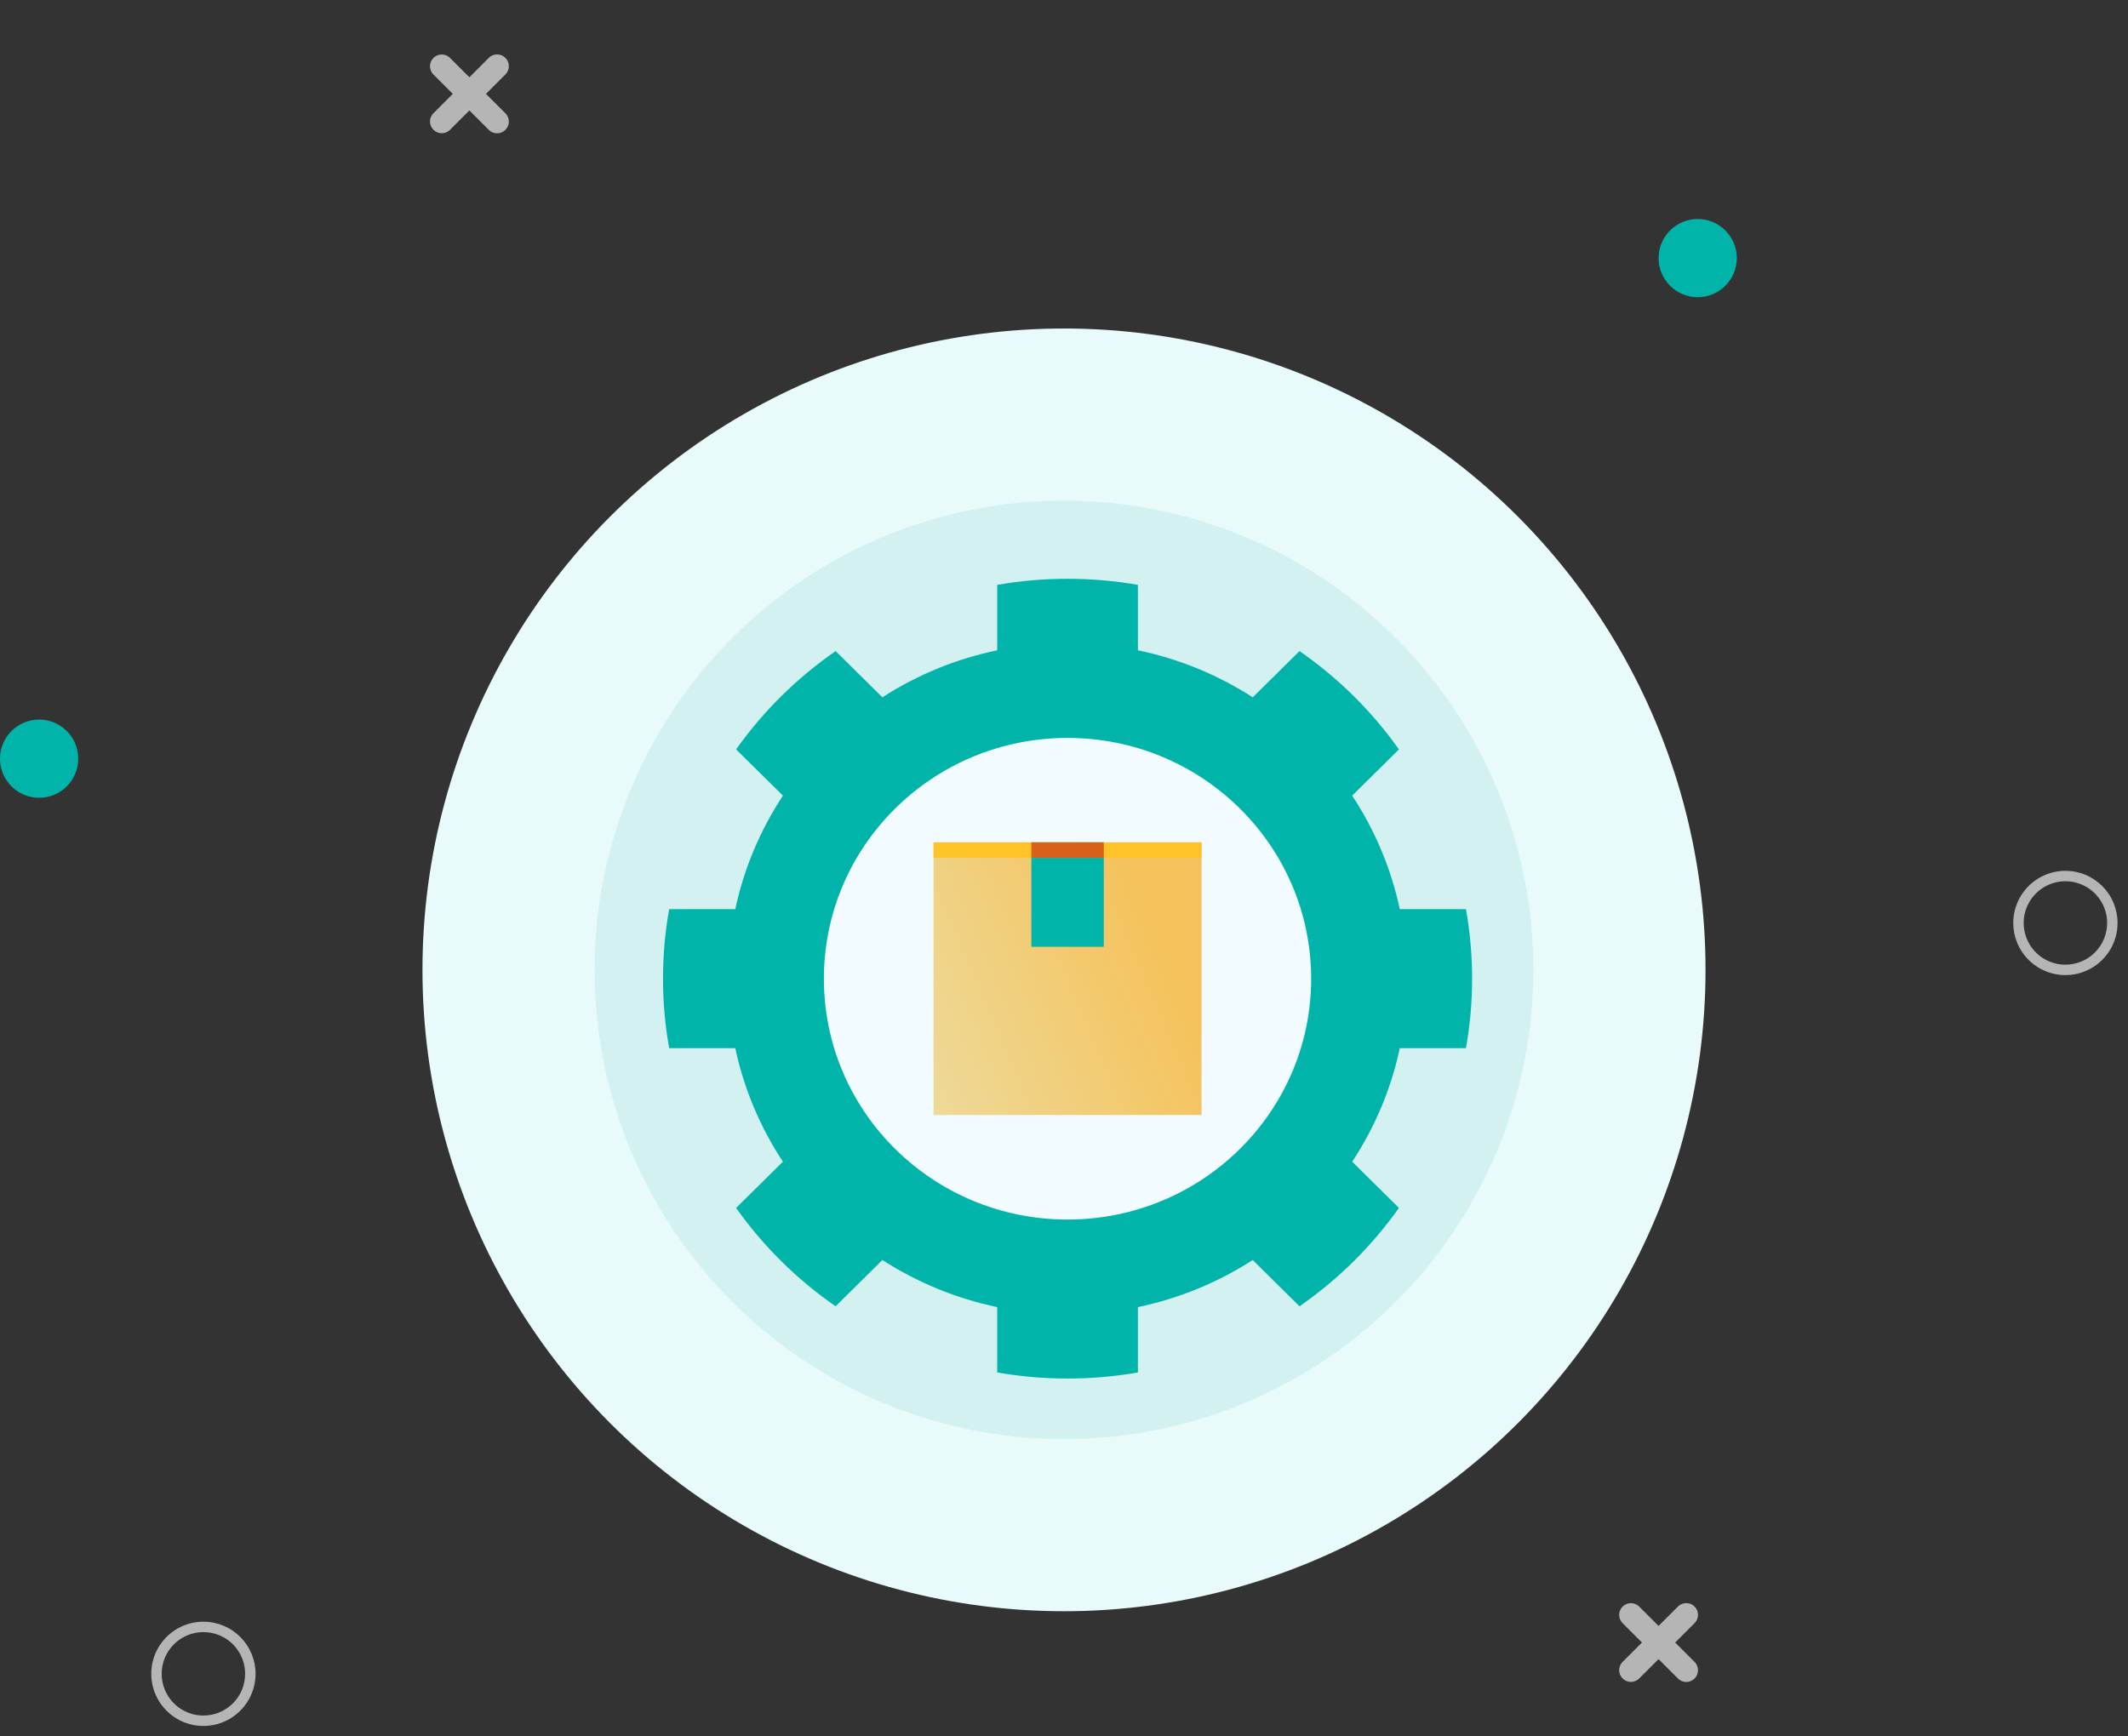 <svg width="136" height="111" viewBox="0 0 136 111" fill="none" xmlns="http://www.w3.org/2000/svg">
<rect x="0" y="0" width="136" height="111" fill="#333333" stroke="none"/>
<circle cx="68" cy="62" r="41" fill="#E8FBFA"/>
<circle cx="68" cy="62" r="30" fill="#D3F1F0"/>
<path fill-rule="evenodd" clip-rule="evenodd" d="M72.724 37.389V41.571C75.338 42.114 77.826 43.133 80.062 44.577L83.051 41.622C85.523 43.335 87.674 45.462 89.407 47.906L86.418 50.861C87.85 53.039 88.9 55.489 89.459 58.116H93.689C93.951 59.585 94.082 61.074 94.082 62.565C94.082 64.078 93.947 65.566 93.689 67.008H89.459C88.909 69.592 87.878 72.052 86.418 74.263L89.407 77.218C87.673 79.663 85.522 81.791 83.051 83.507L80.062 80.547C77.825 81.99 75.337 83.011 72.724 83.558V87.736C71.239 87.995 69.733 88.125 68.225 88.124C66.694 88.124 65.189 87.992 63.731 87.736V83.558C61.118 83.011 58.63 81.99 56.393 80.547L53.404 83.507C50.93 81.793 48.777 79.664 47.043 77.218L50.037 74.263C48.577 72.052 47.544 69.592 46.991 67.008H42.766C42.504 65.541 42.372 64.054 42.373 62.565C42.373 61.046 42.508 59.563 42.766 58.116H46.991C47.544 55.533 48.577 53.073 50.037 50.861L47.043 47.906C48.778 45.462 50.93 43.335 53.404 41.622L56.393 44.577C58.629 43.133 61.117 42.114 63.731 41.571V37.389C65.215 37.129 66.718 36.999 68.225 37C69.761 37 71.261 37.133 72.724 37.389Z" fill="#01B4AA"/>
<path fill-rule="evenodd" clip-rule="evenodd" d="M68.225 47.172C76.825 47.172 83.796 54.064 83.796 62.567C83.796 71.07 76.825 77.962 68.225 77.962C59.625 77.962 52.654 71.07 52.654 62.567C52.654 54.064 59.625 47.172 68.225 47.172Z" fill="#F2FBFF"/>
<path fill-rule="evenodd" clip-rule="evenodd" d="M59.662 53.848H76.79V71.278H59.662V53.848Z" fill="url(#paint0_linear_2329_143898)"/>
<path fill-rule="evenodd" clip-rule="evenodd" d="M65.914 53.848H70.543V60.525H65.914V53.848Z" fill="#01B4AA"/>
<path fill-rule="evenodd" clip-rule="evenodd" d="M59.662 53.848H76.79V54.84H59.662V53.848Z" fill="#FFC328"/>
<path fill-rule="evenodd" clip-rule="evenodd" d="M65.914 53.848H70.543V54.84H65.914V53.848Z" fill="#D7601A"/>
<path d="M28.232 7.766L31.768 4.23" stroke="#B5B5B5" stroke-width="1.5" stroke-linecap="round"/>
<path d="M28.232 4.234L31.768 7.77" stroke="#B5B5B5" stroke-width="1.5" stroke-linecap="round"/>
<path d="M104.232 106.766L107.768 103.23" stroke="#B5B5B5" stroke-width="1.5" stroke-linecap="round"/>
<path d="M104.232 103.234L107.768 106.77" stroke="#B5B5B5" stroke-width="1.5" stroke-linecap="round"/>
<path d="M13 103.668C12.341 103.668 11.696 103.863 11.148 104.23C10.6 104.596 10.172 105.117 9.92 105.726C9.668 106.335 9.602 107.005 9.731 107.652C9.859 108.298 10.177 108.892 10.643 109.358C11.109 109.825 11.703 110.142 12.35 110.271C12.996 110.399 13.666 110.333 14.275 110.081C14.884 109.829 15.405 109.401 15.771 108.853C16.138 108.305 16.333 107.661 16.333 107.001C16.333 106.564 16.247 106.13 16.079 105.726C15.912 105.321 15.666 104.954 15.357 104.644C15.047 104.335 14.68 104.089 14.275 103.922C13.871 103.754 13.438 103.668 13 103.668ZM13 109.668C12.472 109.668 11.957 109.512 11.518 109.219C11.08 108.926 10.738 108.509 10.536 108.022C10.334 107.535 10.281 106.998 10.384 106.481C10.487 105.964 10.741 105.489 11.114 105.116C11.487 104.743 11.962 104.489 12.48 104.386C12.997 104.283 13.533 104.336 14.02 104.538C14.508 104.739 14.924 105.081 15.217 105.52C15.51 105.958 15.666 106.474 15.666 107.001C15.666 107.709 15.386 108.387 14.886 108.887C14.385 109.387 13.707 109.668 13 109.668Z" fill="#B5B5B5"/>
<path d="M132 55.668C131.341 55.668 130.696 55.864 130.148 56.23C129.6 56.596 129.173 57.117 128.92 57.726C128.668 58.335 128.602 59.005 128.731 59.652C128.859 60.298 129.177 60.892 129.643 61.358C130.109 61.825 130.703 62.142 131.35 62.271C131.996 62.399 132.666 62.333 133.275 62.081C133.885 61.829 134.405 61.401 134.771 60.853C135.138 60.305 135.333 59.661 135.333 59.001C135.333 58.564 135.247 58.13 135.079 57.726C134.912 57.321 134.666 56.954 134.357 56.644C134.047 56.335 133.68 56.089 133.275 55.922C132.871 55.754 132.438 55.668 132 55.668ZM132 61.668C131.472 61.668 130.957 61.512 130.518 61.219C130.08 60.925 129.738 60.509 129.536 60.022C129.334 59.535 129.282 58.998 129.384 58.481C129.487 57.964 129.741 57.489 130.114 57.116C130.487 56.743 130.962 56.489 131.48 56.386C131.997 56.283 132.533 56.336 133.02 56.538C133.508 56.739 133.924 57.081 134.217 57.52C134.51 57.958 134.667 58.474 134.667 59.001C134.667 59.709 134.386 60.387 133.885 60.887C133.385 61.387 132.707 61.668 132 61.668Z" fill="#B5B5B5"/>
<circle cx="2.5" cy="48.5" r="2.5" fill="#01B4AA"/>
<circle cx="108.5" cy="16.5" r="2.5" fill="#01B4AA"/>
<defs>
<linearGradient id="paint0_linear_2329_143898" x1="73.178" y1="57.402" x2="30.209" y2="75.884" gradientUnits="userSpaceOnUse">
<stop stop-color="#F5C25B"/>
<stop offset="1" stop-color="#E1FFFD"/>
</linearGradient>
</defs>
</svg>
